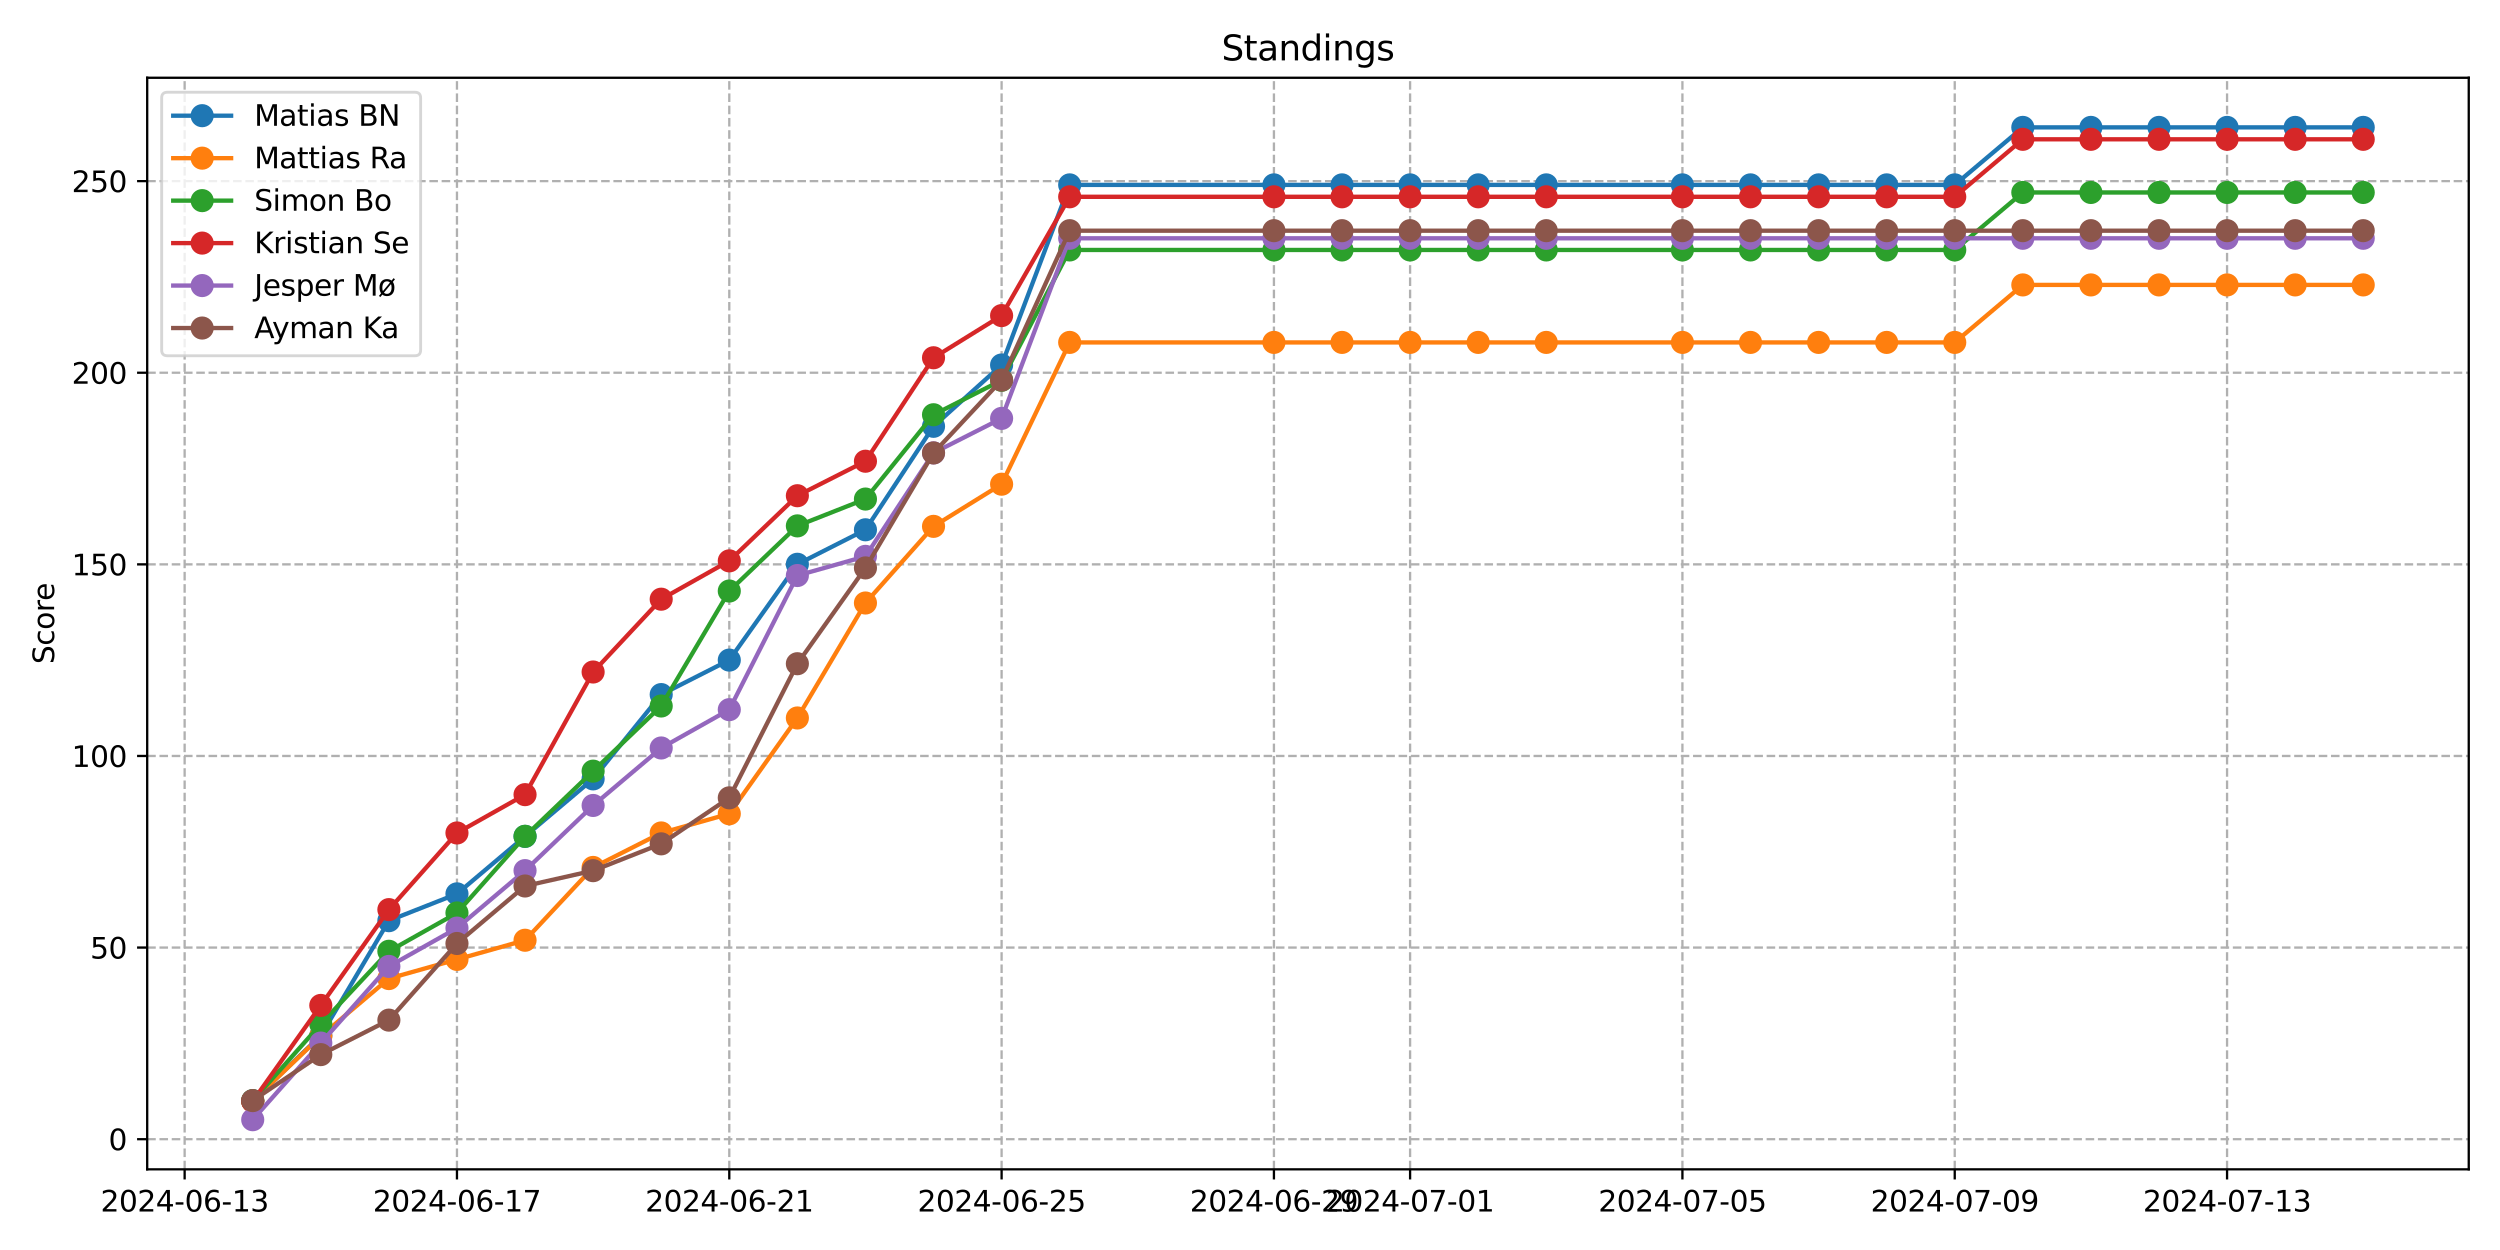 <?xml version="1.0" encoding="utf-8" standalone="no"?>
<!DOCTYPE svg PUBLIC "-//W3C//DTD SVG 1.1//EN"
  "http://www.w3.org/Graphics/SVG/1.1/DTD/svg11.dtd">
<svg xmlns:xlink="http://www.w3.org/1999/xlink" width="864pt" height="432pt" viewBox="0 0 864 432" xmlns="http://www.w3.org/2000/svg" version="1.1">
 <defs>
  <style type="text/css">*{stroke-linejoin: round; stroke-linecap: butt}</style>
 </defs>
 <g id="figure_1">
  <g id="patch_1">
   <path d="M 0 432 
L 864 432 
L 864 0 
L 0 0 
z
" style="fill: #ffffff"/>
  </g>
  <g id="axes_1">
   <g id="patch_2">
    <path d="M 50.87 404.12 
L 853.2 404.12 
L 853.2 26.88 
L 50.87 26.88 
z
" style="fill: #ffffff"/>
   </g>
   <g id="matplotlib.axis_1">
    <g id="xtick_1">
     <g id="line2d_1">
      <path d="M 63.811 404.12 
L 63.811 26.88 
" clip-path="url(#p8c4b7c9b25)" style="fill: none; stroke-dasharray: 2.96,1.28; stroke-dashoffset: 0; stroke: #b0b0b0; stroke-width: 0.8"/>
     </g>
     <g id="line2d_2">
      <defs>
       <path id="m6791bc06a7" d="M 0 0 
L 0 3.5 
" style="stroke: #000000; stroke-width: 0.8"/>
      </defs>
      <g>
       <use xlink:href="#m6791bc06a7" x="63.811" y="404.12" style="stroke: #000000; stroke-width: 0.8"/>
      </g>
     </g>
     <g id="text_1">
      <!-- 2024-06-13 -->
      <g transform="translate(34.753 418.718) scale(0.1 -0.1)">
       <defs>
        <path id="DejaVuSans-32" d="M 1228 531 
L 3431 531 
L 3431 0 
L 469 0 
L 469 531 
Q 828 903 1448 1529 
Q 2069 2156 2228 2338 
Q 2531 2678 2651 2914 
Q 2772 3150 2772 3378 
Q 2772 3750 2511 3984 
Q 2250 4219 1831 4219 
Q 1534 4219 1204 4116 
Q 875 4013 500 3803 
L 500 4441 
Q 881 4594 1212 4672 
Q 1544 4750 1819 4750 
Q 2544 4750 2975 4387 
Q 3406 4025 3406 3419 
Q 3406 3131 3298 2873 
Q 3191 2616 2906 2266 
Q 2828 2175 2409 1742 
Q 1991 1309 1228 531 
z
" transform="scale(0.016)"/>
        <path id="DejaVuSans-30" d="M 2034 4250 
Q 1547 4250 1301 3770 
Q 1056 3291 1056 2328 
Q 1056 1369 1301 889 
Q 1547 409 2034 409 
Q 2525 409 2770 889 
Q 3016 1369 3016 2328 
Q 3016 3291 2770 3770 
Q 2525 4250 2034 4250 
z
M 2034 4750 
Q 2819 4750 3233 4129 
Q 3647 3509 3647 2328 
Q 3647 1150 3233 529 
Q 2819 -91 2034 -91 
Q 1250 -91 836 529 
Q 422 1150 422 2328 
Q 422 3509 836 4129 
Q 1250 4750 2034 4750 
z
" transform="scale(0.016)"/>
        <path id="DejaVuSans-34" d="M 2419 4116 
L 825 1625 
L 2419 1625 
L 2419 4116 
z
M 2253 4666 
L 3047 4666 
L 3047 1625 
L 3713 1625 
L 3713 1100 
L 3047 1100 
L 3047 0 
L 2419 0 
L 2419 1100 
L 313 1100 
L 313 1709 
L 2253 4666 
z
" transform="scale(0.016)"/>
        <path id="DejaVuSans-2d" d="M 313 2009 
L 1997 2009 
L 1997 1497 
L 313 1497 
L 313 2009 
z
" transform="scale(0.016)"/>
        <path id="DejaVuSans-36" d="M 2113 2584 
Q 1688 2584 1439 2293 
Q 1191 2003 1191 1497 
Q 1191 994 1439 701 
Q 1688 409 2113 409 
Q 2538 409 2786 701 
Q 3034 994 3034 1497 
Q 3034 2003 2786 2293 
Q 2538 2584 2113 2584 
z
M 3366 4563 
L 3366 3988 
Q 3128 4100 2886 4159 
Q 2644 4219 2406 4219 
Q 1781 4219 1451 3797 
Q 1122 3375 1075 2522 
Q 1259 2794 1537 2939 
Q 1816 3084 2150 3084 
Q 2853 3084 3261 2657 
Q 3669 2231 3669 1497 
Q 3669 778 3244 343 
Q 2819 -91 2113 -91 
Q 1303 -91 875 529 
Q 447 1150 447 2328 
Q 447 3434 972 4092 
Q 1497 4750 2381 4750 
Q 2619 4750 2861 4703 
Q 3103 4656 3366 4563 
z
" transform="scale(0.016)"/>
        <path id="DejaVuSans-31" d="M 794 531 
L 1825 531 
L 1825 4091 
L 703 3866 
L 703 4441 
L 1819 4666 
L 2450 4666 
L 2450 531 
L 3481 531 
L 3481 0 
L 794 0 
L 794 531 
z
" transform="scale(0.016)"/>
        <path id="DejaVuSans-33" d="M 2597 2516 
Q 3050 2419 3304 2112 
Q 3559 1806 3559 1356 
Q 3559 666 3084 287 
Q 2609 -91 1734 -91 
Q 1441 -91 1130 -33 
Q 819 25 488 141 
L 488 750 
Q 750 597 1062 519 
Q 1375 441 1716 441 
Q 2309 441 2620 675 
Q 2931 909 2931 1356 
Q 2931 1769 2642 2001 
Q 2353 2234 1838 2234 
L 1294 2234 
L 1294 2753 
L 1863 2753 
Q 2328 2753 2575 2939 
Q 2822 3125 2822 3475 
Q 2822 3834 2567 4026 
Q 2313 4219 1838 4219 
Q 1578 4219 1281 4162 
Q 984 4106 628 3988 
L 628 4550 
Q 988 4650 1302 4700 
Q 1616 4750 1894 4750 
Q 2613 4750 3031 4423 
Q 3450 4097 3450 3541 
Q 3450 3153 3228 2886 
Q 3006 2619 2597 2516 
z
" transform="scale(0.016)"/>
       </defs>
       <use xlink:href="#DejaVuSans-32"/>
       <use xlink:href="#DejaVuSans-30" x="63.623"/>
       <use xlink:href="#DejaVuSans-32" x="127.246"/>
       <use xlink:href="#DejaVuSans-34" x="190.869"/>
       <use xlink:href="#DejaVuSans-2d" x="254.492"/>
       <use xlink:href="#DejaVuSans-30" x="290.576"/>
       <use xlink:href="#DejaVuSans-36" x="354.199"/>
       <use xlink:href="#DejaVuSans-2d" x="417.822"/>
       <use xlink:href="#DejaVuSans-31" x="453.906"/>
       <use xlink:href="#DejaVuSans-33" x="517.529"/>
      </g>
     </g>
    </g>
    <g id="xtick_2">
     <g id="line2d_3">
      <path d="M 157.926 404.12 
L 157.926 26.88 
" clip-path="url(#p8c4b7c9b25)" style="fill: none; stroke-dasharray: 2.96,1.28; stroke-dashoffset: 0; stroke: #b0b0b0; stroke-width: 0.8"/>
     </g>
     <g id="line2d_4">
      <g>
       <use xlink:href="#m6791bc06a7" x="157.926" y="404.12" style="stroke: #000000; stroke-width: 0.8"/>
      </g>
     </g>
     <g id="text_2">
      <!-- 2024-06-17 -->
      <g transform="translate(128.868 418.718) scale(0.1 -0.1)">
       <defs>
        <path id="DejaVuSans-37" d="M 525 4666 
L 3525 4666 
L 3525 4397 
L 1831 0 
L 1172 0 
L 2766 4134 
L 525 4134 
L 525 4666 
z
" transform="scale(0.016)"/>
       </defs>
       <use xlink:href="#DejaVuSans-32"/>
       <use xlink:href="#DejaVuSans-30" x="63.623"/>
       <use xlink:href="#DejaVuSans-32" x="127.246"/>
       <use xlink:href="#DejaVuSans-34" x="190.869"/>
       <use xlink:href="#DejaVuSans-2d" x="254.492"/>
       <use xlink:href="#DejaVuSans-30" x="290.576"/>
       <use xlink:href="#DejaVuSans-36" x="354.199"/>
       <use xlink:href="#DejaVuSans-2d" x="417.822"/>
       <use xlink:href="#DejaVuSans-31" x="453.906"/>
       <use xlink:href="#DejaVuSans-37" x="517.529"/>
      </g>
     </g>
    </g>
    <g id="xtick_3">
     <g id="line2d_5">
      <path d="M 252.041 404.12 
L 252.041 26.88 
" clip-path="url(#p8c4b7c9b25)" style="fill: none; stroke-dasharray: 2.96,1.28; stroke-dashoffset: 0; stroke: #b0b0b0; stroke-width: 0.8"/>
     </g>
     <g id="line2d_6">
      <g>
       <use xlink:href="#m6791bc06a7" x="252.041" y="404.12" style="stroke: #000000; stroke-width: 0.8"/>
      </g>
     </g>
     <g id="text_3">
      <!-- 2024-06-21 -->
      <g transform="translate(222.983 418.718) scale(0.1 -0.1)">
       <use xlink:href="#DejaVuSans-32"/>
       <use xlink:href="#DejaVuSans-30" x="63.623"/>
       <use xlink:href="#DejaVuSans-32" x="127.246"/>
       <use xlink:href="#DejaVuSans-34" x="190.869"/>
       <use xlink:href="#DejaVuSans-2d" x="254.492"/>
       <use xlink:href="#DejaVuSans-30" x="290.576"/>
       <use xlink:href="#DejaVuSans-36" x="354.199"/>
       <use xlink:href="#DejaVuSans-2d" x="417.822"/>
       <use xlink:href="#DejaVuSans-32" x="453.906"/>
       <use xlink:href="#DejaVuSans-31" x="517.529"/>
      </g>
     </g>
    </g>
    <g id="xtick_4">
     <g id="line2d_7">
      <path d="M 346.156 404.12 
L 346.156 26.88 
" clip-path="url(#p8c4b7c9b25)" style="fill: none; stroke-dasharray: 2.96,1.28; stroke-dashoffset: 0; stroke: #b0b0b0; stroke-width: 0.8"/>
     </g>
     <g id="line2d_8">
      <g>
       <use xlink:href="#m6791bc06a7" x="346.156" y="404.12" style="stroke: #000000; stroke-width: 0.8"/>
      </g>
     </g>
     <g id="text_4">
      <!-- 2024-06-25 -->
      <g transform="translate(317.098 418.718) scale(0.1 -0.1)">
       <defs>
        <path id="DejaVuSans-35" d="M 691 4666 
L 3169 4666 
L 3169 4134 
L 1269 4134 
L 1269 2991 
Q 1406 3038 1543 3061 
Q 1681 3084 1819 3084 
Q 2600 3084 3056 2656 
Q 3513 2228 3513 1497 
Q 3513 744 3044 326 
Q 2575 -91 1722 -91 
Q 1428 -91 1123 -41 
Q 819 9 494 109 
L 494 744 
Q 775 591 1075 516 
Q 1375 441 1709 441 
Q 2250 441 2565 725 
Q 2881 1009 2881 1497 
Q 2881 1984 2565 2268 
Q 2250 2553 1709 2553 
Q 1456 2553 1204 2497 
Q 953 2441 691 2322 
L 691 4666 
z
" transform="scale(0.016)"/>
       </defs>
       <use xlink:href="#DejaVuSans-32"/>
       <use xlink:href="#DejaVuSans-30" x="63.623"/>
       <use xlink:href="#DejaVuSans-32" x="127.246"/>
       <use xlink:href="#DejaVuSans-34" x="190.869"/>
       <use xlink:href="#DejaVuSans-2d" x="254.492"/>
       <use xlink:href="#DejaVuSans-30" x="290.576"/>
       <use xlink:href="#DejaVuSans-36" x="354.199"/>
       <use xlink:href="#DejaVuSans-2d" x="417.822"/>
       <use xlink:href="#DejaVuSans-32" x="453.906"/>
       <use xlink:href="#DejaVuSans-35" x="517.529"/>
      </g>
     </g>
    </g>
    <g id="xtick_5">
     <g id="line2d_9">
      <path d="M 440.271 404.12 
L 440.271 26.88 
" clip-path="url(#p8c4b7c9b25)" style="fill: none; stroke-dasharray: 2.96,1.28; stroke-dashoffset: 0; stroke: #b0b0b0; stroke-width: 0.8"/>
     </g>
     <g id="line2d_10">
      <g>
       <use xlink:href="#m6791bc06a7" x="440.271" y="404.12" style="stroke: #000000; stroke-width: 0.8"/>
      </g>
     </g>
     <g id="text_5">
      <!-- 2024-06-29 -->
      <g transform="translate(411.213 418.718) scale(0.1 -0.1)">
       <defs>
        <path id="DejaVuSans-39" d="M 703 97 
L 703 672 
Q 941 559 1184 500 
Q 1428 441 1663 441 
Q 2288 441 2617 861 
Q 2947 1281 2994 2138 
Q 2813 1869 2534 1725 
Q 2256 1581 1919 1581 
Q 1219 1581 811 2004 
Q 403 2428 403 3163 
Q 403 3881 828 4315 
Q 1253 4750 1959 4750 
Q 2769 4750 3195 4129 
Q 3622 3509 3622 2328 
Q 3622 1225 3098 567 
Q 2575 -91 1691 -91 
Q 1453 -91 1209 -44 
Q 966 3 703 97 
z
M 1959 2075 
Q 2384 2075 2632 2365 
Q 2881 2656 2881 3163 
Q 2881 3666 2632 3958 
Q 2384 4250 1959 4250 
Q 1534 4250 1286 3958 
Q 1038 3666 1038 3163 
Q 1038 2656 1286 2365 
Q 1534 2075 1959 2075 
z
" transform="scale(0.016)"/>
       </defs>
       <use xlink:href="#DejaVuSans-32"/>
       <use xlink:href="#DejaVuSans-30" x="63.623"/>
       <use xlink:href="#DejaVuSans-32" x="127.246"/>
       <use xlink:href="#DejaVuSans-34" x="190.869"/>
       <use xlink:href="#DejaVuSans-2d" x="254.492"/>
       <use xlink:href="#DejaVuSans-30" x="290.576"/>
       <use xlink:href="#DejaVuSans-36" x="354.199"/>
       <use xlink:href="#DejaVuSans-2d" x="417.822"/>
       <use xlink:href="#DejaVuSans-32" x="453.906"/>
       <use xlink:href="#DejaVuSans-39" x="517.529"/>
      </g>
     </g>
    </g>
    <g id="xtick_6">
     <g id="line2d_11">
      <path d="M 487.328 404.12 
L 487.328 26.88 
" clip-path="url(#p8c4b7c9b25)" style="fill: none; stroke-dasharray: 2.96,1.28; stroke-dashoffset: 0; stroke: #b0b0b0; stroke-width: 0.8"/>
     </g>
     <g id="line2d_12">
      <g>
       <use xlink:href="#m6791bc06a7" x="487.328" y="404.12" style="stroke: #000000; stroke-width: 0.8"/>
      </g>
     </g>
     <g id="text_6">
      <!-- 2024-07-01 -->
      <g transform="translate(458.27 418.718) scale(0.1 -0.1)">
       <use xlink:href="#DejaVuSans-32"/>
       <use xlink:href="#DejaVuSans-30" x="63.623"/>
       <use xlink:href="#DejaVuSans-32" x="127.246"/>
       <use xlink:href="#DejaVuSans-34" x="190.869"/>
       <use xlink:href="#DejaVuSans-2d" x="254.492"/>
       <use xlink:href="#DejaVuSans-30" x="290.576"/>
       <use xlink:href="#DejaVuSans-37" x="354.199"/>
       <use xlink:href="#DejaVuSans-2d" x="417.822"/>
       <use xlink:href="#DejaVuSans-30" x="453.906"/>
       <use xlink:href="#DejaVuSans-31" x="517.529"/>
      </g>
     </g>
    </g>
    <g id="xtick_7">
     <g id="line2d_13">
      <path d="M 581.443 404.12 
L 581.443 26.88 
" clip-path="url(#p8c4b7c9b25)" style="fill: none; stroke-dasharray: 2.96,1.28; stroke-dashoffset: 0; stroke: #b0b0b0; stroke-width: 0.8"/>
     </g>
     <g id="line2d_14">
      <g>
       <use xlink:href="#m6791bc06a7" x="581.443" y="404.12" style="stroke: #000000; stroke-width: 0.8"/>
      </g>
     </g>
     <g id="text_7">
      <!-- 2024-07-05 -->
      <g transform="translate(552.385 418.718) scale(0.1 -0.1)">
       <use xlink:href="#DejaVuSans-32"/>
       <use xlink:href="#DejaVuSans-30" x="63.623"/>
       <use xlink:href="#DejaVuSans-32" x="127.246"/>
       <use xlink:href="#DejaVuSans-34" x="190.869"/>
       <use xlink:href="#DejaVuSans-2d" x="254.492"/>
       <use xlink:href="#DejaVuSans-30" x="290.576"/>
       <use xlink:href="#DejaVuSans-37" x="354.199"/>
       <use xlink:href="#DejaVuSans-2d" x="417.822"/>
       <use xlink:href="#DejaVuSans-30" x="453.906"/>
       <use xlink:href="#DejaVuSans-35" x="517.529"/>
      </g>
     </g>
    </g>
    <g id="xtick_8">
     <g id="line2d_15">
      <path d="M 675.558 404.12 
L 675.558 26.88 
" clip-path="url(#p8c4b7c9b25)" style="fill: none; stroke-dasharray: 2.96,1.28; stroke-dashoffset: 0; stroke: #b0b0b0; stroke-width: 0.8"/>
     </g>
     <g id="line2d_16">
      <g>
       <use xlink:href="#m6791bc06a7" x="675.558" y="404.12" style="stroke: #000000; stroke-width: 0.8"/>
      </g>
     </g>
     <g id="text_8">
      <!-- 2024-07-09 -->
      <g transform="translate(646.5 418.718) scale(0.1 -0.1)">
       <use xlink:href="#DejaVuSans-32"/>
       <use xlink:href="#DejaVuSans-30" x="63.623"/>
       <use xlink:href="#DejaVuSans-32" x="127.246"/>
       <use xlink:href="#DejaVuSans-34" x="190.869"/>
       <use xlink:href="#DejaVuSans-2d" x="254.492"/>
       <use xlink:href="#DejaVuSans-30" x="290.576"/>
       <use xlink:href="#DejaVuSans-37" x="354.199"/>
       <use xlink:href="#DejaVuSans-2d" x="417.822"/>
       <use xlink:href="#DejaVuSans-30" x="453.906"/>
       <use xlink:href="#DejaVuSans-39" x="517.529"/>
      </g>
     </g>
    </g>
    <g id="xtick_9">
     <g id="line2d_17">
      <path d="M 769.673 404.12 
L 769.673 26.88 
" clip-path="url(#p8c4b7c9b25)" style="fill: none; stroke-dasharray: 2.96,1.28; stroke-dashoffset: 0; stroke: #b0b0b0; stroke-width: 0.8"/>
     </g>
     <g id="line2d_18">
      <g>
       <use xlink:href="#m6791bc06a7" x="769.673" y="404.12" style="stroke: #000000; stroke-width: 0.8"/>
      </g>
     </g>
     <g id="text_9">
      <!-- 2024-07-13 -->
      <g transform="translate(740.615 418.718) scale(0.1 -0.1)">
       <use xlink:href="#DejaVuSans-32"/>
       <use xlink:href="#DejaVuSans-30" x="63.623"/>
       <use xlink:href="#DejaVuSans-32" x="127.246"/>
       <use xlink:href="#DejaVuSans-34" x="190.869"/>
       <use xlink:href="#DejaVuSans-2d" x="254.492"/>
       <use xlink:href="#DejaVuSans-30" x="290.576"/>
       <use xlink:href="#DejaVuSans-37" x="354.199"/>
       <use xlink:href="#DejaVuSans-2d" x="417.822"/>
       <use xlink:href="#DejaVuSans-31" x="453.906"/>
       <use xlink:href="#DejaVuSans-33" x="517.529"/>
      </g>
     </g>
    </g>
   </g>
   <g id="matplotlib.axis_2">
    <g id="ytick_1">
     <g id="line2d_19">
      <path d="M 50.87 393.709 
L 853.2 393.709 
" clip-path="url(#p8c4b7c9b25)" style="fill: none; stroke-dasharray: 2.96,1.28; stroke-dashoffset: 0; stroke: #b0b0b0; stroke-width: 0.8"/>
     </g>
     <g id="line2d_20">
      <defs>
       <path id="m71788ac87f" d="M 0 0 
L -3.5 0 
" style="stroke: #000000; stroke-width: 0.8"/>
      </defs>
      <g>
       <use xlink:href="#m71788ac87f" x="50.87" y="393.709" style="stroke: #000000; stroke-width: 0.8"/>
      </g>
     </g>
     <g id="text_10">
      <!-- 0 -->
      <g transform="translate(37.508 397.508) scale(0.1 -0.1)">
       <use xlink:href="#DejaVuSans-30"/>
      </g>
     </g>
    </g>
    <g id="ytick_2">
     <g id="line2d_21">
      <path d="M 50.87 327.486 
L 853.2 327.486 
" clip-path="url(#p8c4b7c9b25)" style="fill: none; stroke-dasharray: 2.96,1.28; stroke-dashoffset: 0; stroke: #b0b0b0; stroke-width: 0.8"/>
     </g>
     <g id="line2d_22">
      <g>
       <use xlink:href="#m71788ac87f" x="50.87" y="327.486" style="stroke: #000000; stroke-width: 0.8"/>
      </g>
     </g>
     <g id="text_11">
      <!-- 50 -->
      <g transform="translate(31.145 331.285) scale(0.1 -0.1)">
       <use xlink:href="#DejaVuSans-35"/>
       <use xlink:href="#DejaVuSans-30" x="63.623"/>
      </g>
     </g>
    </g>
    <g id="ytick_3">
     <g id="line2d_23">
      <path d="M 50.87 261.264 
L 853.2 261.264 
" clip-path="url(#p8c4b7c9b25)" style="fill: none; stroke-dasharray: 2.96,1.28; stroke-dashoffset: 0; stroke: #b0b0b0; stroke-width: 0.8"/>
     </g>
     <g id="line2d_24">
      <g>
       <use xlink:href="#m71788ac87f" x="50.87" y="261.264" style="stroke: #000000; stroke-width: 0.8"/>
      </g>
     </g>
     <g id="text_12">
      <!-- 100 -->
      <g transform="translate(24.782 265.063) scale(0.1 -0.1)">
       <use xlink:href="#DejaVuSans-31"/>
       <use xlink:href="#DejaVuSans-30" x="63.623"/>
       <use xlink:href="#DejaVuSans-30" x="127.246"/>
      </g>
     </g>
    </g>
    <g id="ytick_4">
     <g id="line2d_25">
      <path d="M 50.87 195.041 
L 853.2 195.041 
" clip-path="url(#p8c4b7c9b25)" style="fill: none; stroke-dasharray: 2.96,1.28; stroke-dashoffset: 0; stroke: #b0b0b0; stroke-width: 0.8"/>
     </g>
     <g id="line2d_26">
      <g>
       <use xlink:href="#m71788ac87f" x="50.87" y="195.041" style="stroke: #000000; stroke-width: 0.8"/>
      </g>
     </g>
     <g id="text_13">
      <!-- 150 -->
      <g transform="translate(24.782 198.841) scale(0.1 -0.1)">
       <use xlink:href="#DejaVuSans-31"/>
       <use xlink:href="#DejaVuSans-35" x="63.623"/>
       <use xlink:href="#DejaVuSans-30" x="127.246"/>
      </g>
     </g>
    </g>
    <g id="ytick_5">
     <g id="line2d_27">
      <path d="M 50.87 128.819 
L 853.2 128.819 
" clip-path="url(#p8c4b7c9b25)" style="fill: none; stroke-dasharray: 2.96,1.28; stroke-dashoffset: 0; stroke: #b0b0b0; stroke-width: 0.8"/>
     </g>
     <g id="line2d_28">
      <g>
       <use xlink:href="#m71788ac87f" x="50.87" y="128.819" style="stroke: #000000; stroke-width: 0.8"/>
      </g>
     </g>
     <g id="text_14">
      <!-- 200 -->
      <g transform="translate(24.782 132.618) scale(0.1 -0.1)">
       <use xlink:href="#DejaVuSans-32"/>
       <use xlink:href="#DejaVuSans-30" x="63.623"/>
       <use xlink:href="#DejaVuSans-30" x="127.246"/>
      </g>
     </g>
    </g>
    <g id="ytick_6">
     <g id="line2d_29">
      <path d="M 50.87 62.597 
L 853.2 62.597 
" clip-path="url(#p8c4b7c9b25)" style="fill: none; stroke-dasharray: 2.96,1.28; stroke-dashoffset: 0; stroke: #b0b0b0; stroke-width: 0.8"/>
     </g>
     <g id="line2d_30">
      <g>
       <use xlink:href="#m71788ac87f" x="50.87" y="62.597" style="stroke: #000000; stroke-width: 0.8"/>
      </g>
     </g>
     <g id="text_15">
      <!-- 250 -->
      <g transform="translate(24.782 66.396) scale(0.1 -0.1)">
       <use xlink:href="#DejaVuSans-32"/>
       <use xlink:href="#DejaVuSans-35" x="63.623"/>
       <use xlink:href="#DejaVuSans-30" x="127.246"/>
      </g>
     </g>
    </g>
    <g id="text_16">
     <!-- Score -->
     <g transform="translate(18.703 229.502) rotate(-90) scale(0.1 -0.1)">
      <defs>
       <path id="DejaVuSans-53" d="M 3425 4513 
L 3425 3897 
Q 3066 4069 2747 4153 
Q 2428 4238 2131 4238 
Q 1616 4238 1336 4038 
Q 1056 3838 1056 3469 
Q 1056 3159 1242 3001 
Q 1428 2844 1947 2747 
L 2328 2669 
Q 3034 2534 3370 2195 
Q 3706 1856 3706 1288 
Q 3706 609 3251 259 
Q 2797 -91 1919 -91 
Q 1588 -91 1214 -16 
Q 841 59 441 206 
L 441 856 
Q 825 641 1194 531 
Q 1563 422 1919 422 
Q 2459 422 2753 634 
Q 3047 847 3047 1241 
Q 3047 1584 2836 1778 
Q 2625 1972 2144 2069 
L 1759 2144 
Q 1053 2284 737 2584 
Q 422 2884 422 3419 
Q 422 4038 858 4394 
Q 1294 4750 2059 4750 
Q 2388 4750 2728 4690 
Q 3069 4631 3425 4513 
z
" transform="scale(0.016)"/>
       <path id="DejaVuSans-63" d="M 3122 3366 
L 3122 2828 
Q 2878 2963 2633 3030 
Q 2388 3097 2138 3097 
Q 1578 3097 1268 2742 
Q 959 2388 959 1747 
Q 959 1106 1268 751 
Q 1578 397 2138 397 
Q 2388 397 2633 464 
Q 2878 531 3122 666 
L 3122 134 
Q 2881 22 2623 -34 
Q 2366 -91 2075 -91 
Q 1284 -91 818 406 
Q 353 903 353 1747 
Q 353 2603 823 3093 
Q 1294 3584 2113 3584 
Q 2378 3584 2631 3529 
Q 2884 3475 3122 3366 
z
" transform="scale(0.016)"/>
       <path id="DejaVuSans-6f" d="M 1959 3097 
Q 1497 3097 1228 2736 
Q 959 2375 959 1747 
Q 959 1119 1226 758 
Q 1494 397 1959 397 
Q 2419 397 2687 759 
Q 2956 1122 2956 1747 
Q 2956 2369 2687 2733 
Q 2419 3097 1959 3097 
z
M 1959 3584 
Q 2709 3584 3137 3096 
Q 3566 2609 3566 1747 
Q 3566 888 3137 398 
Q 2709 -91 1959 -91 
Q 1206 -91 779 398 
Q 353 888 353 1747 
Q 353 2609 779 3096 
Q 1206 3584 1959 3584 
z
" transform="scale(0.016)"/>
       <path id="DejaVuSans-72" d="M 2631 2963 
Q 2534 3019 2420 3045 
Q 2306 3072 2169 3072 
Q 1681 3072 1420 2755 
Q 1159 2438 1159 1844 
L 1159 0 
L 581 0 
L 581 3500 
L 1159 3500 
L 1159 2956 
Q 1341 3275 1631 3429 
Q 1922 3584 2338 3584 
Q 2397 3584 2469 3576 
Q 2541 3569 2628 3553 
L 2631 2963 
z
" transform="scale(0.016)"/>
       <path id="DejaVuSans-65" d="M 3597 1894 
L 3597 1613 
L 953 1613 
Q 991 1019 1311 708 
Q 1631 397 2203 397 
Q 2534 397 2845 478 
Q 3156 559 3463 722 
L 3463 178 
Q 3153 47 2828 -22 
Q 2503 -91 2169 -91 
Q 1331 -91 842 396 
Q 353 884 353 1716 
Q 353 2575 817 3079 
Q 1281 3584 2069 3584 
Q 2775 3584 3186 3129 
Q 3597 2675 3597 1894 
z
M 3022 2063 
Q 3016 2534 2758 2815 
Q 2500 3097 2075 3097 
Q 1594 3097 1305 2825 
Q 1016 2553 972 2059 
L 3022 2063 
z
" transform="scale(0.016)"/>
      </defs>
      <use xlink:href="#DejaVuSans-53"/>
      <use xlink:href="#DejaVuSans-63" x="63.477"/>
      <use xlink:href="#DejaVuSans-6f" x="118.457"/>
      <use xlink:href="#DejaVuSans-72" x="179.639"/>
      <use xlink:href="#DejaVuSans-65" x="218.502"/>
     </g>
    </g>
   </g>
   <g id="line2d_31">
    <path d="M 87.34 380.437 
L 110.868 357.921 
L 134.397 318.188 
L 157.926 308.917 
L 181.455 289.05 
L 204.983 269.183 
L 228.512 240.046 
L 252.041 228.126 
L 275.569 195.014 
L 299.098 183.094 
L 322.627 147.334 
L 346.156 126.143 
L 369.684 63.894 
L 440.271 63.894 
L 463.799 63.894 
L 487.328 63.894 
L 510.857 63.894 
L 534.386 63.894 
L 581.443 63.894 
L 604.972 63.894 
L 628.501 63.894 
L 652.029 63.894 
L 675.558 63.894 
L 699.087 44.027 
L 722.615 44.027 
L 746.144 44.027 
L 769.673 44.027 
L 793.202 44.027 
L 816.73 44.027 
" clip-path="url(#p8c4b7c9b25)" style="fill: none; stroke: #1f77b4; stroke-width: 1.5; stroke-linecap: square"/>
    <defs>
     <path id="m7f4b66715f" d="M 0 3.5 
C 0.928 3.5 1.819 3.131 2.475 2.475 
C 3.131 1.819 3.5 0.928 3.5 0 
C 3.5 -0.928 3.131 -1.819 2.475 -2.475 
C 1.819 -3.131 0.928 -3.5 0 -3.5 
C -0.928 -3.5 -1.819 -3.131 -2.475 -2.475 
C -3.131 -1.819 -3.5 -0.928 -3.5 0 
C -3.5 0.928 -3.131 1.819 -2.475 2.475 
C -1.819 3.131 -0.928 3.5 0 3.5 
z
" style="stroke: #1f77b4"/>
    </defs>
    <g clip-path="url(#p8c4b7c9b25)">
     <use xlink:href="#m7f4b66715f" x="87.34" y="380.437" style="fill: #1f77b4; stroke: #1f77b4"/>
     <use xlink:href="#m7f4b66715f" x="110.868" y="357.921" style="fill: #1f77b4; stroke: #1f77b4"/>
     <use xlink:href="#m7f4b66715f" x="134.397" y="318.188" style="fill: #1f77b4; stroke: #1f77b4"/>
     <use xlink:href="#m7f4b66715f" x="157.926" y="308.917" style="fill: #1f77b4; stroke: #1f77b4"/>
     <use xlink:href="#m7f4b66715f" x="181.455" y="289.05" style="fill: #1f77b4; stroke: #1f77b4"/>
     <use xlink:href="#m7f4b66715f" x="204.983" y="269.183" style="fill: #1f77b4; stroke: #1f77b4"/>
     <use xlink:href="#m7f4b66715f" x="228.512" y="240.046" style="fill: #1f77b4; stroke: #1f77b4"/>
     <use xlink:href="#m7f4b66715f" x="252.041" y="228.126" style="fill: #1f77b4; stroke: #1f77b4"/>
     <use xlink:href="#m7f4b66715f" x="275.569" y="195.014" style="fill: #1f77b4; stroke: #1f77b4"/>
     <use xlink:href="#m7f4b66715f" x="299.098" y="183.094" style="fill: #1f77b4; stroke: #1f77b4"/>
     <use xlink:href="#m7f4b66715f" x="322.627" y="147.334" style="fill: #1f77b4; stroke: #1f77b4"/>
     <use xlink:href="#m7f4b66715f" x="346.156" y="126.143" style="fill: #1f77b4; stroke: #1f77b4"/>
     <use xlink:href="#m7f4b66715f" x="369.684" y="63.894" style="fill: #1f77b4; stroke: #1f77b4"/>
     <use xlink:href="#m7f4b66715f" x="440.271" y="63.894" style="fill: #1f77b4; stroke: #1f77b4"/>
     <use xlink:href="#m7f4b66715f" x="463.799" y="63.894" style="fill: #1f77b4; stroke: #1f77b4"/>
     <use xlink:href="#m7f4b66715f" x="487.328" y="63.894" style="fill: #1f77b4; stroke: #1f77b4"/>
     <use xlink:href="#m7f4b66715f" x="510.857" y="63.894" style="fill: #1f77b4; stroke: #1f77b4"/>
     <use xlink:href="#m7f4b66715f" x="534.386" y="63.894" style="fill: #1f77b4; stroke: #1f77b4"/>
     <use xlink:href="#m7f4b66715f" x="581.443" y="63.894" style="fill: #1f77b4; stroke: #1f77b4"/>
     <use xlink:href="#m7f4b66715f" x="604.972" y="63.894" style="fill: #1f77b4; stroke: #1f77b4"/>
     <use xlink:href="#m7f4b66715f" x="628.501" y="63.894" style="fill: #1f77b4; stroke: #1f77b4"/>
     <use xlink:href="#m7f4b66715f" x="652.029" y="63.894" style="fill: #1f77b4; stroke: #1f77b4"/>
     <use xlink:href="#m7f4b66715f" x="675.558" y="63.894" style="fill: #1f77b4; stroke: #1f77b4"/>
     <use xlink:href="#m7f4b66715f" x="699.087" y="44.027" style="fill: #1f77b4; stroke: #1f77b4"/>
     <use xlink:href="#m7f4b66715f" x="722.615" y="44.027" style="fill: #1f77b4; stroke: #1f77b4"/>
     <use xlink:href="#m7f4b66715f" x="746.144" y="44.027" style="fill: #1f77b4; stroke: #1f77b4"/>
     <use xlink:href="#m7f4b66715f" x="769.673" y="44.027" style="fill: #1f77b4; stroke: #1f77b4"/>
     <use xlink:href="#m7f4b66715f" x="793.202" y="44.027" style="fill: #1f77b4; stroke: #1f77b4"/>
     <use xlink:href="#m7f4b66715f" x="816.73" y="44.027" style="fill: #1f77b4; stroke: #1f77b4"/>
    </g>
   </g>
   <g id="line2d_32">
    <path d="M 87.34 380.577 
L 110.868 358.061 
L 134.397 338.194 
L 157.926 331.572 
L 181.455 324.95 
L 204.983 299.785 
L 228.512 287.865 
L 252.041 281.243 
L 275.569 248.132 
L 299.098 208.398 
L 322.627 181.91 
L 346.156 167.341 
L 369.684 118.336 
L 440.271 118.336 
L 463.799 118.336 
L 487.328 118.336 
L 510.857 118.336 
L 534.386 118.336 
L 581.443 118.336 
L 604.972 118.336 
L 628.501 118.336 
L 652.029 118.336 
L 675.558 118.336 
L 699.087 98.469 
L 722.615 98.469 
L 746.144 98.469 
L 769.673 98.469 
L 793.202 98.469 
L 816.73 98.469 
" clip-path="url(#p8c4b7c9b25)" style="fill: none; stroke: #ff7f0e; stroke-width: 1.5; stroke-linecap: square"/>
    <defs>
     <path id="m52d46b3220" d="M 0 3.5 
C 0.928 3.5 1.819 3.131 2.475 2.475 
C 3.131 1.819 3.5 0.928 3.5 0 
C 3.5 -0.928 3.131 -1.819 2.475 -2.475 
C 1.819 -3.131 0.928 -3.5 0 -3.5 
C -0.928 -3.5 -1.819 -3.131 -2.475 -2.475 
C -3.131 -1.819 -3.5 -0.928 -3.5 0 
C -3.5 0.928 -3.131 1.819 -2.475 2.475 
C -1.819 3.131 -0.928 3.5 0 3.5 
z
" style="stroke: #ff7f0e"/>
    </defs>
    <g clip-path="url(#p8c4b7c9b25)">
     <use xlink:href="#m52d46b3220" x="87.34" y="380.577" style="fill: #ff7f0e; stroke: #ff7f0e"/>
     <use xlink:href="#m52d46b3220" x="110.868" y="358.061" style="fill: #ff7f0e; stroke: #ff7f0e"/>
     <use xlink:href="#m52d46b3220" x="134.397" y="338.194" style="fill: #ff7f0e; stroke: #ff7f0e"/>
     <use xlink:href="#m52d46b3220" x="157.926" y="331.572" style="fill: #ff7f0e; stroke: #ff7f0e"/>
     <use xlink:href="#m52d46b3220" x="181.455" y="324.95" style="fill: #ff7f0e; stroke: #ff7f0e"/>
     <use xlink:href="#m52d46b3220" x="204.983" y="299.785" style="fill: #ff7f0e; stroke: #ff7f0e"/>
     <use xlink:href="#m52d46b3220" x="228.512" y="287.865" style="fill: #ff7f0e; stroke: #ff7f0e"/>
     <use xlink:href="#m52d46b3220" x="252.041" y="281.243" style="fill: #ff7f0e; stroke: #ff7f0e"/>
     <use xlink:href="#m52d46b3220" x="275.569" y="248.132" style="fill: #ff7f0e; stroke: #ff7f0e"/>
     <use xlink:href="#m52d46b3220" x="299.098" y="208.398" style="fill: #ff7f0e; stroke: #ff7f0e"/>
     <use xlink:href="#m52d46b3220" x="322.627" y="181.91" style="fill: #ff7f0e; stroke: #ff7f0e"/>
     <use xlink:href="#m52d46b3220" x="346.156" y="167.341" style="fill: #ff7f0e; stroke: #ff7f0e"/>
     <use xlink:href="#m52d46b3220" x="369.684" y="118.336" style="fill: #ff7f0e; stroke: #ff7f0e"/>
     <use xlink:href="#m52d46b3220" x="440.271" y="118.336" style="fill: #ff7f0e; stroke: #ff7f0e"/>
     <use xlink:href="#m52d46b3220" x="463.799" y="118.336" style="fill: #ff7f0e; stroke: #ff7f0e"/>
     <use xlink:href="#m52d46b3220" x="487.328" y="118.336" style="fill: #ff7f0e; stroke: #ff7f0e"/>
     <use xlink:href="#m52d46b3220" x="510.857" y="118.336" style="fill: #ff7f0e; stroke: #ff7f0e"/>
     <use xlink:href="#m52d46b3220" x="534.386" y="118.336" style="fill: #ff7f0e; stroke: #ff7f0e"/>
     <use xlink:href="#m52d46b3220" x="581.443" y="118.336" style="fill: #ff7f0e; stroke: #ff7f0e"/>
     <use xlink:href="#m52d46b3220" x="604.972" y="118.336" style="fill: #ff7f0e; stroke: #ff7f0e"/>
     <use xlink:href="#m52d46b3220" x="628.501" y="118.336" style="fill: #ff7f0e; stroke: #ff7f0e"/>
     <use xlink:href="#m52d46b3220" x="652.029" y="118.336" style="fill: #ff7f0e; stroke: #ff7f0e"/>
     <use xlink:href="#m52d46b3220" x="675.558" y="118.336" style="fill: #ff7f0e; stroke: #ff7f0e"/>
     <use xlink:href="#m52d46b3220" x="699.087" y="98.469" style="fill: #ff7f0e; stroke: #ff7f0e"/>
     <use xlink:href="#m52d46b3220" x="722.615" y="98.469" style="fill: #ff7f0e; stroke: #ff7f0e"/>
     <use xlink:href="#m52d46b3220" x="746.144" y="98.469" style="fill: #ff7f0e; stroke: #ff7f0e"/>
     <use xlink:href="#m52d46b3220" x="769.673" y="98.469" style="fill: #ff7f0e; stroke: #ff7f0e"/>
     <use xlink:href="#m52d46b3220" x="793.202" y="98.469" style="fill: #ff7f0e; stroke: #ff7f0e"/>
     <use xlink:href="#m52d46b3220" x="816.73" y="98.469" style="fill: #ff7f0e; stroke: #ff7f0e"/>
    </g>
   </g>
   <g id="line2d_33">
    <path d="M 87.34 380.412 
L 110.868 353.923 
L 134.397 328.758 
L 157.926 315.514 
L 181.455 289.025 
L 204.983 266.509 
L 228.512 243.993 
L 252.041 204.26 
L 275.569 181.744 
L 299.098 172.473 
L 322.627 143.335 
L 346.156 131.415 
L 369.684 86.384 
L 440.271 86.384 
L 463.799 86.384 
L 487.328 86.384 
L 510.857 86.384 
L 534.386 86.384 
L 581.443 86.384 
L 604.972 86.384 
L 628.501 86.384 
L 652.029 86.384 
L 675.558 86.384 
L 699.087 66.517 
L 722.615 66.517 
L 746.144 66.517 
L 769.673 66.517 
L 793.202 66.517 
L 816.73 66.517 
" clip-path="url(#p8c4b7c9b25)" style="fill: none; stroke: #2ca02c; stroke-width: 1.5; stroke-linecap: square"/>
    <defs>
     <path id="m32b5fe05db" d="M 0 3.5 
C 0.928 3.5 1.819 3.131 2.475 2.475 
C 3.131 1.819 3.5 0.928 3.5 0 
C 3.5 -0.928 3.131 -1.819 2.475 -2.475 
C 1.819 -3.131 0.928 -3.5 0 -3.5 
C -0.928 -3.5 -1.819 -3.131 -2.475 -2.475 
C -3.131 -1.819 -3.5 -0.928 -3.5 0 
C -3.5 0.928 -3.131 1.819 -2.475 2.475 
C -1.819 3.131 -0.928 3.5 0 3.5 
z
" style="stroke: #2ca02c"/>
    </defs>
    <g clip-path="url(#p8c4b7c9b25)">
     <use xlink:href="#m32b5fe05db" x="87.34" y="380.412" style="fill: #2ca02c; stroke: #2ca02c"/>
     <use xlink:href="#m32b5fe05db" x="110.868" y="353.923" style="fill: #2ca02c; stroke: #2ca02c"/>
     <use xlink:href="#m32b5fe05db" x="134.397" y="328.758" style="fill: #2ca02c; stroke: #2ca02c"/>
     <use xlink:href="#m32b5fe05db" x="157.926" y="315.514" style="fill: #2ca02c; stroke: #2ca02c"/>
     <use xlink:href="#m32b5fe05db" x="181.455" y="289.025" style="fill: #2ca02c; stroke: #2ca02c"/>
     <use xlink:href="#m32b5fe05db" x="204.983" y="266.509" style="fill: #2ca02c; stroke: #2ca02c"/>
     <use xlink:href="#m32b5fe05db" x="228.512" y="243.993" style="fill: #2ca02c; stroke: #2ca02c"/>
     <use xlink:href="#m32b5fe05db" x="252.041" y="204.26" style="fill: #2ca02c; stroke: #2ca02c"/>
     <use xlink:href="#m32b5fe05db" x="275.569" y="181.744" style="fill: #2ca02c; stroke: #2ca02c"/>
     <use xlink:href="#m32b5fe05db" x="299.098" y="172.473" style="fill: #2ca02c; stroke: #2ca02c"/>
     <use xlink:href="#m32b5fe05db" x="322.627" y="143.335" style="fill: #2ca02c; stroke: #2ca02c"/>
     <use xlink:href="#m32b5fe05db" x="346.156" y="131.415" style="fill: #2ca02c; stroke: #2ca02c"/>
     <use xlink:href="#m32b5fe05db" x="369.684" y="86.384" style="fill: #2ca02c; stroke: #2ca02c"/>
     <use xlink:href="#m32b5fe05db" x="440.271" y="86.384" style="fill: #2ca02c; stroke: #2ca02c"/>
     <use xlink:href="#m32b5fe05db" x="463.799" y="86.384" style="fill: #2ca02c; stroke: #2ca02c"/>
     <use xlink:href="#m32b5fe05db" x="487.328" y="86.384" style="fill: #2ca02c; stroke: #2ca02c"/>
     <use xlink:href="#m32b5fe05db" x="510.857" y="86.384" style="fill: #2ca02c; stroke: #2ca02c"/>
     <use xlink:href="#m32b5fe05db" x="534.386" y="86.384" style="fill: #2ca02c; stroke: #2ca02c"/>
     <use xlink:href="#m32b5fe05db" x="581.443" y="86.384" style="fill: #2ca02c; stroke: #2ca02c"/>
     <use xlink:href="#m32b5fe05db" x="604.972" y="86.384" style="fill: #2ca02c; stroke: #2ca02c"/>
     <use xlink:href="#m32b5fe05db" x="628.501" y="86.384" style="fill: #2ca02c; stroke: #2ca02c"/>
     <use xlink:href="#m32b5fe05db" x="652.029" y="86.384" style="fill: #2ca02c; stroke: #2ca02c"/>
     <use xlink:href="#m32b5fe05db" x="675.558" y="86.384" style="fill: #2ca02c; stroke: #2ca02c"/>
     <use xlink:href="#m32b5fe05db" x="699.087" y="66.517" style="fill: #2ca02c; stroke: #2ca02c"/>
     <use xlink:href="#m32b5fe05db" x="722.615" y="66.517" style="fill: #2ca02c; stroke: #2ca02c"/>
     <use xlink:href="#m32b5fe05db" x="746.144" y="66.517" style="fill: #2ca02c; stroke: #2ca02c"/>
     <use xlink:href="#m32b5fe05db" x="769.673" y="66.517" style="fill: #2ca02c; stroke: #2ca02c"/>
     <use xlink:href="#m32b5fe05db" x="793.202" y="66.517" style="fill: #2ca02c; stroke: #2ca02c"/>
     <use xlink:href="#m32b5fe05db" x="816.73" y="66.517" style="fill: #2ca02c; stroke: #2ca02c"/>
    </g>
   </g>
   <g id="line2d_34">
    <path d="M 87.34 380.584 
L 110.868 347.472 
L 134.397 314.361 
L 157.926 287.872 
L 181.455 274.628 
L 204.983 232.245 
L 228.512 207.081 
L 252.041 193.836 
L 275.569 171.321 
L 299.098 159.401 
L 322.627 123.641 
L 346.156 109.072 
L 369.684 68.014 
L 440.271 68.014 
L 463.799 68.014 
L 487.328 68.014 
L 510.857 68.014 
L 534.386 68.014 
L 581.443 68.014 
L 604.972 68.014 
L 628.501 68.014 
L 652.029 68.014 
L 675.558 68.014 
L 699.087 48.147 
L 722.615 48.147 
L 746.144 48.147 
L 769.673 48.147 
L 793.202 48.147 
L 816.73 48.147 
" clip-path="url(#p8c4b7c9b25)" style="fill: none; stroke: #d62728; stroke-width: 1.5; stroke-linecap: square"/>
    <defs>
     <path id="m4cd3150a18" d="M 0 3.5 
C 0.928 3.5 1.819 3.131 2.475 2.475 
C 3.131 1.819 3.5 0.928 3.5 0 
C 3.5 -0.928 3.131 -1.819 2.475 -2.475 
C 1.819 -3.131 0.928 -3.5 0 -3.5 
C -0.928 -3.5 -1.819 -3.131 -2.475 -2.475 
C -3.131 -1.819 -3.5 -0.928 -3.5 0 
C -3.5 0.928 -3.131 1.819 -2.475 2.475 
C -1.819 3.131 -0.928 3.5 0 3.5 
z
" style="stroke: #d62728"/>
    </defs>
    <g clip-path="url(#p8c4b7c9b25)">
     <use xlink:href="#m4cd3150a18" x="87.34" y="380.584" style="fill: #d62728; stroke: #d62728"/>
     <use xlink:href="#m4cd3150a18" x="110.868" y="347.472" style="fill: #d62728; stroke: #d62728"/>
     <use xlink:href="#m4cd3150a18" x="134.397" y="314.361" style="fill: #d62728; stroke: #d62728"/>
     <use xlink:href="#m4cd3150a18" x="157.926" y="287.872" style="fill: #d62728; stroke: #d62728"/>
     <use xlink:href="#m4cd3150a18" x="181.455" y="274.628" style="fill: #d62728; stroke: #d62728"/>
     <use xlink:href="#m4cd3150a18" x="204.983" y="232.245" style="fill: #d62728; stroke: #d62728"/>
     <use xlink:href="#m4cd3150a18" x="228.512" y="207.081" style="fill: #d62728; stroke: #d62728"/>
     <use xlink:href="#m4cd3150a18" x="252.041" y="193.836" style="fill: #d62728; stroke: #d62728"/>
     <use xlink:href="#m4cd3150a18" x="275.569" y="171.321" style="fill: #d62728; stroke: #d62728"/>
     <use xlink:href="#m4cd3150a18" x="299.098" y="159.401" style="fill: #d62728; stroke: #d62728"/>
     <use xlink:href="#m4cd3150a18" x="322.627" y="123.641" style="fill: #d62728; stroke: #d62728"/>
     <use xlink:href="#m4cd3150a18" x="346.156" y="109.072" style="fill: #d62728; stroke: #d62728"/>
     <use xlink:href="#m4cd3150a18" x="369.684" y="68.014" style="fill: #d62728; stroke: #d62728"/>
     <use xlink:href="#m4cd3150a18" x="440.271" y="68.014" style="fill: #d62728; stroke: #d62728"/>
     <use xlink:href="#m4cd3150a18" x="463.799" y="68.014" style="fill: #d62728; stroke: #d62728"/>
     <use xlink:href="#m4cd3150a18" x="487.328" y="68.014" style="fill: #d62728; stroke: #d62728"/>
     <use xlink:href="#m4cd3150a18" x="510.857" y="68.014" style="fill: #d62728; stroke: #d62728"/>
     <use xlink:href="#m4cd3150a18" x="534.386" y="68.014" style="fill: #d62728; stroke: #d62728"/>
     <use xlink:href="#m4cd3150a18" x="581.443" y="68.014" style="fill: #d62728; stroke: #d62728"/>
     <use xlink:href="#m4cd3150a18" x="604.972" y="68.014" style="fill: #d62728; stroke: #d62728"/>
     <use xlink:href="#m4cd3150a18" x="628.501" y="68.014" style="fill: #d62728; stroke: #d62728"/>
     <use xlink:href="#m4cd3150a18" x="652.029" y="68.014" style="fill: #d62728; stroke: #d62728"/>
     <use xlink:href="#m4cd3150a18" x="675.558" y="68.014" style="fill: #d62728; stroke: #d62728"/>
     <use xlink:href="#m4cd3150a18" x="699.087" y="48.147" style="fill: #d62728; stroke: #d62728"/>
     <use xlink:href="#m4cd3150a18" x="722.615" y="48.147" style="fill: #d62728; stroke: #d62728"/>
     <use xlink:href="#m4cd3150a18" x="746.144" y="48.147" style="fill: #d62728; stroke: #d62728"/>
     <use xlink:href="#m4cd3150a18" x="769.673" y="48.147" style="fill: #d62728; stroke: #d62728"/>
     <use xlink:href="#m4cd3150a18" x="793.202" y="48.147" style="fill: #d62728; stroke: #d62728"/>
     <use xlink:href="#m4cd3150a18" x="816.73" y="48.147" style="fill: #d62728; stroke: #d62728"/>
    </g>
   </g>
   <g id="line2d_35">
    <path d="M 87.34 386.973 
L 110.868 360.484 
L 134.397 333.995 
L 157.926 320.75 
L 181.455 300.884 
L 204.983 278.368 
L 228.512 258.501 
L 252.041 245.257 
L 275.569 198.901 
L 299.098 192.279 
L 322.627 156.519 
L 346.156 144.599 
L 369.684 82.35 
L 440.271 82.35 
L 463.799 82.35 
L 487.328 82.35 
L 510.857 82.35 
L 534.386 82.35 
L 581.443 82.35 
L 604.972 82.35 
L 628.501 82.35 
L 652.029 82.35 
L 675.558 82.35 
L 699.087 82.35 
L 722.615 82.35 
L 746.144 82.35 
L 769.673 82.35 
L 793.202 82.35 
L 816.73 82.35 
" clip-path="url(#p8c4b7c9b25)" style="fill: none; stroke: #9467bd; stroke-width: 1.5; stroke-linecap: square"/>
    <defs>
     <path id="mbfa868011f" d="M 0 3.5 
C 0.928 3.5 1.819 3.131 2.475 2.475 
C 3.131 1.819 3.5 0.928 3.5 0 
C 3.5 -0.928 3.131 -1.819 2.475 -2.475 
C 1.819 -3.131 0.928 -3.5 0 -3.5 
C -0.928 -3.5 -1.819 -3.131 -2.475 -2.475 
C -3.131 -1.819 -3.5 -0.928 -3.5 0 
C -3.5 0.928 -3.131 1.819 -2.475 2.475 
C -1.819 3.131 -0.928 3.5 0 3.5 
z
" style="stroke: #9467bd"/>
    </defs>
    <g clip-path="url(#p8c4b7c9b25)">
     <use xlink:href="#mbfa868011f" x="87.34" y="386.973" style="fill: #9467bd; stroke: #9467bd"/>
     <use xlink:href="#mbfa868011f" x="110.868" y="360.484" style="fill: #9467bd; stroke: #9467bd"/>
     <use xlink:href="#mbfa868011f" x="134.397" y="333.995" style="fill: #9467bd; stroke: #9467bd"/>
     <use xlink:href="#mbfa868011f" x="157.926" y="320.75" style="fill: #9467bd; stroke: #9467bd"/>
     <use xlink:href="#mbfa868011f" x="181.455" y="300.884" style="fill: #9467bd; stroke: #9467bd"/>
     <use xlink:href="#mbfa868011f" x="204.983" y="278.368" style="fill: #9467bd; stroke: #9467bd"/>
     <use xlink:href="#mbfa868011f" x="228.512" y="258.501" style="fill: #9467bd; stroke: #9467bd"/>
     <use xlink:href="#mbfa868011f" x="252.041" y="245.257" style="fill: #9467bd; stroke: #9467bd"/>
     <use xlink:href="#mbfa868011f" x="275.569" y="198.901" style="fill: #9467bd; stroke: #9467bd"/>
     <use xlink:href="#mbfa868011f" x="299.098" y="192.279" style="fill: #9467bd; stroke: #9467bd"/>
     <use xlink:href="#mbfa868011f" x="322.627" y="156.519" style="fill: #9467bd; stroke: #9467bd"/>
     <use xlink:href="#mbfa868011f" x="346.156" y="144.599" style="fill: #9467bd; stroke: #9467bd"/>
     <use xlink:href="#mbfa868011f" x="369.684" y="82.35" style="fill: #9467bd; stroke: #9467bd"/>
     <use xlink:href="#mbfa868011f" x="440.271" y="82.35" style="fill: #9467bd; stroke: #9467bd"/>
     <use xlink:href="#mbfa868011f" x="463.799" y="82.35" style="fill: #9467bd; stroke: #9467bd"/>
     <use xlink:href="#mbfa868011f" x="487.328" y="82.35" style="fill: #9467bd; stroke: #9467bd"/>
     <use xlink:href="#mbfa868011f" x="510.857" y="82.35" style="fill: #9467bd; stroke: #9467bd"/>
     <use xlink:href="#mbfa868011f" x="534.386" y="82.35" style="fill: #9467bd; stroke: #9467bd"/>
     <use xlink:href="#mbfa868011f" x="581.443" y="82.35" style="fill: #9467bd; stroke: #9467bd"/>
     <use xlink:href="#mbfa868011f" x="604.972" y="82.35" style="fill: #9467bd; stroke: #9467bd"/>
     <use xlink:href="#mbfa868011f" x="628.501" y="82.35" style="fill: #9467bd; stroke: #9467bd"/>
     <use xlink:href="#mbfa868011f" x="652.029" y="82.35" style="fill: #9467bd; stroke: #9467bd"/>
     <use xlink:href="#mbfa868011f" x="675.558" y="82.35" style="fill: #9467bd; stroke: #9467bd"/>
     <use xlink:href="#mbfa868011f" x="699.087" y="82.35" style="fill: #9467bd; stroke: #9467bd"/>
     <use xlink:href="#mbfa868011f" x="722.615" y="82.35" style="fill: #9467bd; stroke: #9467bd"/>
     <use xlink:href="#mbfa868011f" x="746.144" y="82.35" style="fill: #9467bd; stroke: #9467bd"/>
     <use xlink:href="#mbfa868011f" x="769.673" y="82.35" style="fill: #9467bd; stroke: #9467bd"/>
     <use xlink:href="#mbfa868011f" x="793.202" y="82.35" style="fill: #9467bd; stroke: #9467bd"/>
     <use xlink:href="#mbfa868011f" x="816.73" y="82.35" style="fill: #9467bd; stroke: #9467bd"/>
    </g>
   </g>
   <g id="line2d_36">
    <path d="M 87.34 380.369 
L 110.868 364.476 
L 134.397 352.556 
L 157.926 326.067 
L 181.455 306.2 
L 204.983 300.902 
L 228.512 291.631 
L 252.041 275.738 
L 275.569 229.382 
L 299.098 196.271 
L 322.627 156.538 
L 346.156 131.373 
L 369.684 79.72 
L 440.271 79.72 
L 463.799 79.72 
L 487.328 79.72 
L 510.857 79.72 
L 534.386 79.72 
L 581.443 79.72 
L 604.972 79.72 
L 628.501 79.72 
L 652.029 79.72 
L 675.558 79.72 
L 699.087 79.72 
L 722.615 79.72 
L 746.144 79.72 
L 769.673 79.72 
L 793.202 79.72 
L 816.73 79.72 
" clip-path="url(#p8c4b7c9b25)" style="fill: none; stroke: #8c564b; stroke-width: 1.5; stroke-linecap: square"/>
    <defs>
     <path id="mf086e7dc38" d="M 0 3.5 
C 0.928 3.5 1.819 3.131 2.475 2.475 
C 3.131 1.819 3.5 0.928 3.5 0 
C 3.5 -0.928 3.131 -1.819 2.475 -2.475 
C 1.819 -3.131 0.928 -3.5 0 -3.5 
C -0.928 -3.5 -1.819 -3.131 -2.475 -2.475 
C -3.131 -1.819 -3.5 -0.928 -3.5 0 
C -3.5 0.928 -3.131 1.819 -2.475 2.475 
C -1.819 3.131 -0.928 3.5 0 3.5 
z
" style="stroke: #8c564b"/>
    </defs>
    <g clip-path="url(#p8c4b7c9b25)">
     <use xlink:href="#mf086e7dc38" x="87.34" y="380.369" style="fill: #8c564b; stroke: #8c564b"/>
     <use xlink:href="#mf086e7dc38" x="110.868" y="364.476" style="fill: #8c564b; stroke: #8c564b"/>
     <use xlink:href="#mf086e7dc38" x="134.397" y="352.556" style="fill: #8c564b; stroke: #8c564b"/>
     <use xlink:href="#mf086e7dc38" x="157.926" y="326.067" style="fill: #8c564b; stroke: #8c564b"/>
     <use xlink:href="#mf086e7dc38" x="181.455" y="306.2" style="fill: #8c564b; stroke: #8c564b"/>
     <use xlink:href="#mf086e7dc38" x="204.983" y="300.902" style="fill: #8c564b; stroke: #8c564b"/>
     <use xlink:href="#mf086e7dc38" x="228.512" y="291.631" style="fill: #8c564b; stroke: #8c564b"/>
     <use xlink:href="#mf086e7dc38" x="252.041" y="275.738" style="fill: #8c564b; stroke: #8c564b"/>
     <use xlink:href="#mf086e7dc38" x="275.569" y="229.382" style="fill: #8c564b; stroke: #8c564b"/>
     <use xlink:href="#mf086e7dc38" x="299.098" y="196.271" style="fill: #8c564b; stroke: #8c564b"/>
     <use xlink:href="#mf086e7dc38" x="322.627" y="156.538" style="fill: #8c564b; stroke: #8c564b"/>
     <use xlink:href="#mf086e7dc38" x="346.156" y="131.373" style="fill: #8c564b; stroke: #8c564b"/>
     <use xlink:href="#mf086e7dc38" x="369.684" y="79.72" style="fill: #8c564b; stroke: #8c564b"/>
     <use xlink:href="#mf086e7dc38" x="440.271" y="79.72" style="fill: #8c564b; stroke: #8c564b"/>
     <use xlink:href="#mf086e7dc38" x="463.799" y="79.72" style="fill: #8c564b; stroke: #8c564b"/>
     <use xlink:href="#mf086e7dc38" x="487.328" y="79.72" style="fill: #8c564b; stroke: #8c564b"/>
     <use xlink:href="#mf086e7dc38" x="510.857" y="79.72" style="fill: #8c564b; stroke: #8c564b"/>
     <use xlink:href="#mf086e7dc38" x="534.386" y="79.72" style="fill: #8c564b; stroke: #8c564b"/>
     <use xlink:href="#mf086e7dc38" x="581.443" y="79.72" style="fill: #8c564b; stroke: #8c564b"/>
     <use xlink:href="#mf086e7dc38" x="604.972" y="79.72" style="fill: #8c564b; stroke: #8c564b"/>
     <use xlink:href="#mf086e7dc38" x="628.501" y="79.72" style="fill: #8c564b; stroke: #8c564b"/>
     <use xlink:href="#mf086e7dc38" x="652.029" y="79.72" style="fill: #8c564b; stroke: #8c564b"/>
     <use xlink:href="#mf086e7dc38" x="675.558" y="79.72" style="fill: #8c564b; stroke: #8c564b"/>
     <use xlink:href="#mf086e7dc38" x="699.087" y="79.72" style="fill: #8c564b; stroke: #8c564b"/>
     <use xlink:href="#mf086e7dc38" x="722.615" y="79.72" style="fill: #8c564b; stroke: #8c564b"/>
     <use xlink:href="#mf086e7dc38" x="746.144" y="79.72" style="fill: #8c564b; stroke: #8c564b"/>
     <use xlink:href="#mf086e7dc38" x="769.673" y="79.72" style="fill: #8c564b; stroke: #8c564b"/>
     <use xlink:href="#mf086e7dc38" x="793.202" y="79.72" style="fill: #8c564b; stroke: #8c564b"/>
     <use xlink:href="#mf086e7dc38" x="816.73" y="79.72" style="fill: #8c564b; stroke: #8c564b"/>
    </g>
   </g>
   <g id="patch_3">
    <path d="M 50.87 404.12 
L 50.87 26.88 
" style="fill: none; stroke: #000000; stroke-width: 0.8; stroke-linejoin: miter; stroke-linecap: square"/>
   </g>
   <g id="patch_4">
    <path d="M 853.2 404.12 
L 853.2 26.88 
" style="fill: none; stroke: #000000; stroke-width: 0.8; stroke-linejoin: miter; stroke-linecap: square"/>
   </g>
   <g id="patch_5">
    <path d="M 50.87 404.12 
L 853.2 404.12 
" style="fill: none; stroke: #000000; stroke-width: 0.8; stroke-linejoin: miter; stroke-linecap: square"/>
   </g>
   <g id="patch_6">
    <path d="M 50.87 26.88 
L 853.2 26.88 
" style="fill: none; stroke: #000000; stroke-width: 0.8; stroke-linejoin: miter; stroke-linecap: square"/>
   </g>
   <g id="text_17">
    <!-- Standings -->
    <g transform="translate(422.181 20.88) scale(0.12 -0.12)">
     <defs>
      <path id="DejaVuSans-74" d="M 1172 4494 
L 1172 3500 
L 2356 3500 
L 2356 3053 
L 1172 3053 
L 1172 1153 
Q 1172 725 1289 603 
Q 1406 481 1766 481 
L 2356 481 
L 2356 0 
L 1766 0 
Q 1100 0 847 248 
Q 594 497 594 1153 
L 594 3053 
L 172 3053 
L 172 3500 
L 594 3500 
L 594 4494 
L 1172 4494 
z
" transform="scale(0.016)"/>
      <path id="DejaVuSans-61" d="M 2194 1759 
Q 1497 1759 1228 1600 
Q 959 1441 959 1056 
Q 959 750 1161 570 
Q 1363 391 1709 391 
Q 2188 391 2477 730 
Q 2766 1069 2766 1631 
L 2766 1759 
L 2194 1759 
z
M 3341 1997 
L 3341 0 
L 2766 0 
L 2766 531 
Q 2569 213 2275 61 
Q 1981 -91 1556 -91 
Q 1019 -91 701 211 
Q 384 513 384 1019 
Q 384 1609 779 1909 
Q 1175 2209 1959 2209 
L 2766 2209 
L 2766 2266 
Q 2766 2663 2505 2880 
Q 2244 3097 1772 3097 
Q 1472 3097 1187 3025 
Q 903 2953 641 2809 
L 641 3341 
Q 956 3463 1253 3523 
Q 1550 3584 1831 3584 
Q 2591 3584 2966 3190 
Q 3341 2797 3341 1997 
z
" transform="scale(0.016)"/>
      <path id="DejaVuSans-6e" d="M 3513 2113 
L 3513 0 
L 2938 0 
L 2938 2094 
Q 2938 2591 2744 2837 
Q 2550 3084 2163 3084 
Q 1697 3084 1428 2787 
Q 1159 2491 1159 1978 
L 1159 0 
L 581 0 
L 581 3500 
L 1159 3500 
L 1159 2956 
Q 1366 3272 1645 3428 
Q 1925 3584 2291 3584 
Q 2894 3584 3203 3211 
Q 3513 2838 3513 2113 
z
" transform="scale(0.016)"/>
      <path id="DejaVuSans-64" d="M 2906 2969 
L 2906 4863 
L 3481 4863 
L 3481 0 
L 2906 0 
L 2906 525 
Q 2725 213 2448 61 
Q 2172 -91 1784 -91 
Q 1150 -91 751 415 
Q 353 922 353 1747 
Q 353 2572 751 3078 
Q 1150 3584 1784 3584 
Q 2172 3584 2448 3432 
Q 2725 3281 2906 2969 
z
M 947 1747 
Q 947 1113 1208 752 
Q 1469 391 1925 391 
Q 2381 391 2643 752 
Q 2906 1113 2906 1747 
Q 2906 2381 2643 2742 
Q 2381 3103 1925 3103 
Q 1469 3103 1208 2742 
Q 947 2381 947 1747 
z
" transform="scale(0.016)"/>
      <path id="DejaVuSans-69" d="M 603 3500 
L 1178 3500 
L 1178 0 
L 603 0 
L 603 3500 
z
M 603 4863 
L 1178 4863 
L 1178 4134 
L 603 4134 
L 603 4863 
z
" transform="scale(0.016)"/>
      <path id="DejaVuSans-67" d="M 2906 1791 
Q 2906 2416 2648 2759 
Q 2391 3103 1925 3103 
Q 1463 3103 1205 2759 
Q 947 2416 947 1791 
Q 947 1169 1205 825 
Q 1463 481 1925 481 
Q 2391 481 2648 825 
Q 2906 1169 2906 1791 
z
M 3481 434 
Q 3481 -459 3084 -895 
Q 2688 -1331 1869 -1331 
Q 1566 -1331 1297 -1286 
Q 1028 -1241 775 -1147 
L 775 -588 
Q 1028 -725 1275 -790 
Q 1522 -856 1778 -856 
Q 2344 -856 2625 -561 
Q 2906 -266 2906 331 
L 2906 616 
Q 2728 306 2450 153 
Q 2172 0 1784 0 
Q 1141 0 747 490 
Q 353 981 353 1791 
Q 353 2603 747 3093 
Q 1141 3584 1784 3584 
Q 2172 3584 2450 3431 
Q 2728 3278 2906 2969 
L 2906 3500 
L 3481 3500 
L 3481 434 
z
" transform="scale(0.016)"/>
      <path id="DejaVuSans-73" d="M 2834 3397 
L 2834 2853 
Q 2591 2978 2328 3040 
Q 2066 3103 1784 3103 
Q 1356 3103 1142 2972 
Q 928 2841 928 2578 
Q 928 2378 1081 2264 
Q 1234 2150 1697 2047 
L 1894 2003 
Q 2506 1872 2764 1633 
Q 3022 1394 3022 966 
Q 3022 478 2636 193 
Q 2250 -91 1575 -91 
Q 1294 -91 989 -36 
Q 684 19 347 128 
L 347 722 
Q 666 556 975 473 
Q 1284 391 1588 391 
Q 1994 391 2212 530 
Q 2431 669 2431 922 
Q 2431 1156 2273 1281 
Q 2116 1406 1581 1522 
L 1381 1569 
Q 847 1681 609 1914 
Q 372 2147 372 2553 
Q 372 3047 722 3315 
Q 1072 3584 1716 3584 
Q 2034 3584 2315 3537 
Q 2597 3491 2834 3397 
z
" transform="scale(0.016)"/>
     </defs>
     <use xlink:href="#DejaVuSans-53"/>
     <use xlink:href="#DejaVuSans-74" x="63.477"/>
     <use xlink:href="#DejaVuSans-61" x="102.686"/>
     <use xlink:href="#DejaVuSans-6e" x="163.965"/>
     <use xlink:href="#DejaVuSans-64" x="227.344"/>
     <use xlink:href="#DejaVuSans-69" x="290.82"/>
     <use xlink:href="#DejaVuSans-6e" x="318.604"/>
     <use xlink:href="#DejaVuSans-67" x="381.982"/>
     <use xlink:href="#DejaVuSans-73" x="445.459"/>
    </g>
   </g>
   <g id="legend_1">
    <g id="patch_7">
     <path d="M 57.87 122.949 
L 143.37 122.949 
Q 145.37 122.949 145.37 120.949 
L 145.37 33.88 
Q 145.37 31.88 143.37 31.88 
L 57.87 31.88 
Q 55.87 31.88 55.87 33.88 
L 55.87 120.949 
Q 55.87 122.949 57.87 122.949 
z
" style="fill: #ffffff; opacity: 0.8; stroke: #cccccc; stroke-linejoin: miter"/>
    </g>
    <g id="line2d_37">
     <path d="M 59.87 39.978 
L 69.87 39.978 
L 79.87 39.978 
" style="fill: none; stroke: #1f77b4; stroke-width: 1.5; stroke-linecap: square"/>
     <g>
      <use xlink:href="#m7f4b66715f" x="69.87" y="39.978" style="fill: #1f77b4; stroke: #1f77b4"/>
     </g>
    </g>
    <g id="text_18">
     <!-- Matias BN -->
     <g transform="translate(87.87 43.478) scale(0.1 -0.1)">
      <defs>
       <path id="DejaVuSans-4d" d="M 628 4666 
L 1569 4666 
L 2759 1491 
L 3956 4666 
L 4897 4666 
L 4897 0 
L 4281 0 
L 4281 4097 
L 3078 897 
L 2444 897 
L 1241 4097 
L 1241 0 
L 628 0 
L 628 4666 
z
" transform="scale(0.016)"/>
       <path id="DejaVuSans-20" transform="scale(0.016)"/>
       <path id="DejaVuSans-42" d="M 1259 2228 
L 1259 519 
L 2272 519 
Q 2781 519 3026 730 
Q 3272 941 3272 1375 
Q 3272 1813 3026 2020 
Q 2781 2228 2272 2228 
L 1259 2228 
z
M 1259 4147 
L 1259 2741 
L 2194 2741 
Q 2656 2741 2882 2914 
Q 3109 3088 3109 3444 
Q 3109 3797 2882 3972 
Q 2656 4147 2194 4147 
L 1259 4147 
z
M 628 4666 
L 2241 4666 
Q 2963 4666 3353 4366 
Q 3744 4066 3744 3513 
Q 3744 3084 3544 2831 
Q 3344 2578 2956 2516 
Q 3422 2416 3680 2098 
Q 3938 1781 3938 1306 
Q 3938 681 3513 340 
Q 3088 0 2303 0 
L 628 0 
L 628 4666 
z
" transform="scale(0.016)"/>
       <path id="DejaVuSans-4e" d="M 628 4666 
L 1478 4666 
L 3547 763 
L 3547 4666 
L 4159 4666 
L 4159 0 
L 3309 0 
L 1241 3903 
L 1241 0 
L 628 0 
L 628 4666 
z
" transform="scale(0.016)"/>
      </defs>
      <use xlink:href="#DejaVuSans-4d"/>
      <use xlink:href="#DejaVuSans-61" x="86.279"/>
      <use xlink:href="#DejaVuSans-74" x="147.559"/>
      <use xlink:href="#DejaVuSans-69" x="186.768"/>
      <use xlink:href="#DejaVuSans-61" x="214.551"/>
      <use xlink:href="#DejaVuSans-73" x="275.83"/>
      <use xlink:href="#DejaVuSans-20" x="327.93"/>
      <use xlink:href="#DejaVuSans-42" x="359.717"/>
      <use xlink:href="#DejaVuSans-4e" x="428.32"/>
     </g>
    </g>
    <g id="line2d_38">
     <path d="M 59.87 54.657 
L 69.87 54.657 
L 79.87 54.657 
" style="fill: none; stroke: #ff7f0e; stroke-width: 1.5; stroke-linecap: square"/>
     <g>
      <use xlink:href="#m52d46b3220" x="69.87" y="54.657" style="fill: #ff7f0e; stroke: #ff7f0e"/>
     </g>
    </g>
    <g id="text_19">
     <!-- Mattias Ra -->
     <g transform="translate(87.87 58.157) scale(0.1 -0.1)">
      <defs>
       <path id="DejaVuSans-52" d="M 2841 2188 
Q 3044 2119 3236 1894 
Q 3428 1669 3622 1275 
L 4263 0 
L 3584 0 
L 2988 1197 
Q 2756 1666 2539 1819 
Q 2322 1972 1947 1972 
L 1259 1972 
L 1259 0 
L 628 0 
L 628 4666 
L 2053 4666 
Q 2853 4666 3247 4331 
Q 3641 3997 3641 3322 
Q 3641 2881 3436 2590 
Q 3231 2300 2841 2188 
z
M 1259 4147 
L 1259 2491 
L 2053 2491 
Q 2509 2491 2742 2702 
Q 2975 2913 2975 3322 
Q 2975 3731 2742 3939 
Q 2509 4147 2053 4147 
L 1259 4147 
z
" transform="scale(0.016)"/>
      </defs>
      <use xlink:href="#DejaVuSans-4d"/>
      <use xlink:href="#DejaVuSans-61" x="86.279"/>
      <use xlink:href="#DejaVuSans-74" x="147.559"/>
      <use xlink:href="#DejaVuSans-74" x="186.768"/>
      <use xlink:href="#DejaVuSans-69" x="225.977"/>
      <use xlink:href="#DejaVuSans-61" x="253.76"/>
      <use xlink:href="#DejaVuSans-73" x="315.039"/>
      <use xlink:href="#DejaVuSans-20" x="367.139"/>
      <use xlink:href="#DejaVuSans-52" x="398.926"/>
      <use xlink:href="#DejaVuSans-61" x="466.158"/>
     </g>
    </g>
    <g id="line2d_39">
     <path d="M 59.87 69.335 
L 69.87 69.335 
L 79.87 69.335 
" style="fill: none; stroke: #2ca02c; stroke-width: 1.5; stroke-linecap: square"/>
     <g>
      <use xlink:href="#m32b5fe05db" x="69.87" y="69.335" style="fill: #2ca02c; stroke: #2ca02c"/>
     </g>
    </g>
    <g id="text_20">
     <!-- Simon Bo -->
     <g transform="translate(87.87 72.835) scale(0.1 -0.1)">
      <defs>
       <path id="DejaVuSans-6d" d="M 3328 2828 
Q 3544 3216 3844 3400 
Q 4144 3584 4550 3584 
Q 5097 3584 5394 3201 
Q 5691 2819 5691 2113 
L 5691 0 
L 5113 0 
L 5113 2094 
Q 5113 2597 4934 2840 
Q 4756 3084 4391 3084 
Q 3944 3084 3684 2787 
Q 3425 2491 3425 1978 
L 3425 0 
L 2847 0 
L 2847 2094 
Q 2847 2600 2669 2842 
Q 2491 3084 2119 3084 
Q 1678 3084 1418 2786 
Q 1159 2488 1159 1978 
L 1159 0 
L 581 0 
L 581 3500 
L 1159 3500 
L 1159 2956 
Q 1356 3278 1631 3431 
Q 1906 3584 2284 3584 
Q 2666 3584 2933 3390 
Q 3200 3197 3328 2828 
z
" transform="scale(0.016)"/>
      </defs>
      <use xlink:href="#DejaVuSans-53"/>
      <use xlink:href="#DejaVuSans-69" x="63.477"/>
      <use xlink:href="#DejaVuSans-6d" x="91.26"/>
      <use xlink:href="#DejaVuSans-6f" x="188.672"/>
      <use xlink:href="#DejaVuSans-6e" x="249.854"/>
      <use xlink:href="#DejaVuSans-20" x="313.232"/>
      <use xlink:href="#DejaVuSans-42" x="345.02"/>
      <use xlink:href="#DejaVuSans-6f" x="413.623"/>
     </g>
    </g>
    <g id="line2d_40">
     <path d="M 59.87 84.013 
L 69.87 84.013 
L 79.87 84.013 
" style="fill: none; stroke: #d62728; stroke-width: 1.5; stroke-linecap: square"/>
     <g>
      <use xlink:href="#m4cd3150a18" x="69.87" y="84.013" style="fill: #d62728; stroke: #d62728"/>
     </g>
    </g>
    <g id="text_21">
     <!-- Kristian Se -->
     <g transform="translate(87.87 87.513) scale(0.1 -0.1)">
      <defs>
       <path id="DejaVuSans-4b" d="M 628 4666 
L 1259 4666 
L 1259 2694 
L 3353 4666 
L 4166 4666 
L 1850 2491 
L 4331 0 
L 3500 0 
L 1259 2247 
L 1259 0 
L 628 0 
L 628 4666 
z
" transform="scale(0.016)"/>
      </defs>
      <use xlink:href="#DejaVuSans-4b"/>
      <use xlink:href="#DejaVuSans-72" x="65.576"/>
      <use xlink:href="#DejaVuSans-69" x="106.689"/>
      <use xlink:href="#DejaVuSans-73" x="134.473"/>
      <use xlink:href="#DejaVuSans-74" x="186.572"/>
      <use xlink:href="#DejaVuSans-69" x="225.781"/>
      <use xlink:href="#DejaVuSans-61" x="253.564"/>
      <use xlink:href="#DejaVuSans-6e" x="314.844"/>
      <use xlink:href="#DejaVuSans-20" x="378.223"/>
      <use xlink:href="#DejaVuSans-53" x="410.01"/>
      <use xlink:href="#DejaVuSans-65" x="473.486"/>
     </g>
    </g>
    <g id="line2d_41">
     <path d="M 59.87 98.691 
L 69.87 98.691 
L 79.87 98.691 
" style="fill: none; stroke: #9467bd; stroke-width: 1.5; stroke-linecap: square"/>
     <g>
      <use xlink:href="#mbfa868011f" x="69.87" y="98.691" style="fill: #9467bd; stroke: #9467bd"/>
     </g>
    </g>
    <g id="text_22">
     <!-- Jesper Mø -->
     <g transform="translate(87.87 102.191) scale(0.1 -0.1)">
      <defs>
       <path id="DejaVuSans-4a" d="M 628 4666 
L 1259 4666 
L 1259 325 
Q 1259 -519 939 -900 
Q 619 -1281 -91 -1281 
L -331 -1281 
L -331 -750 
L -134 -750 
Q 284 -750 456 -515 
Q 628 -281 628 325 
L 628 4666 
z
" transform="scale(0.016)"/>
       <path id="DejaVuSans-70" d="M 1159 525 
L 1159 -1331 
L 581 -1331 
L 581 3500 
L 1159 3500 
L 1159 2969 
Q 1341 3281 1617 3432 
Q 1894 3584 2278 3584 
Q 2916 3584 3314 3078 
Q 3713 2572 3713 1747 
Q 3713 922 3314 415 
Q 2916 -91 2278 -91 
Q 1894 -91 1617 61 
Q 1341 213 1159 525 
z
M 3116 1747 
Q 3116 2381 2855 2742 
Q 2594 3103 2138 3103 
Q 1681 3103 1420 2742 
Q 1159 2381 1159 1747 
Q 1159 1113 1420 752 
Q 1681 391 2138 391 
Q 2594 391 2855 752 
Q 3116 1113 3116 1747 
z
" transform="scale(0.016)"/>
       <path id="DejaVuSans-f8" d="M 2828 2503 
L 1306 653 
Q 1434 522 1595 459 
Q 1756 397 1959 397 
Q 2419 397 2687 759 
Q 2956 1122 2956 1747 
Q 2956 1994 2925 2176 
Q 2894 2359 2828 2503 
z
M 2606 2841 
Q 2475 2969 2314 3033 
Q 2153 3097 1959 3097 
Q 1488 3097 1223 2730 
Q 959 2363 959 1703 
Q 959 1478 989 1306 
Q 1019 1134 1081 991 
L 2606 2841 
z
M 691 519 
Q 522 759 437 1067 
Q 353 1375 353 1747 
Q 353 2609 779 3096 
Q 1206 3584 1959 3584 
Q 2250 3584 2498 3504 
Q 2747 3425 2956 3263 
L 3391 3788 
L 3688 3541 
L 3231 2981 
Q 3397 2741 3481 2431 
Q 3566 2122 3566 1747 
Q 3566 888 3137 398 
Q 2709 -91 1959 -91 
Q 1659 -91 1407 -9 
Q 1156 72 959 231 
L 525 -294 
L 225 -50 
L 691 519 
z
" transform="scale(0.016)"/>
      </defs>
      <use xlink:href="#DejaVuSans-4a"/>
      <use xlink:href="#DejaVuSans-65" x="29.492"/>
      <use xlink:href="#DejaVuSans-73" x="91.016"/>
      <use xlink:href="#DejaVuSans-70" x="143.115"/>
      <use xlink:href="#DejaVuSans-65" x="206.592"/>
      <use xlink:href="#DejaVuSans-72" x="268.115"/>
      <use xlink:href="#DejaVuSans-20" x="309.229"/>
      <use xlink:href="#DejaVuSans-4d" x="341.016"/>
      <use xlink:href="#DejaVuSans-f8" x="427.295"/>
     </g>
    </g>
    <g id="line2d_42">
     <path d="M 59.87 113.369 
L 69.87 113.369 
L 79.87 113.369 
" style="fill: none; stroke: #8c564b; stroke-width: 1.5; stroke-linecap: square"/>
     <g>
      <use xlink:href="#mf086e7dc38" x="69.87" y="113.369" style="fill: #8c564b; stroke: #8c564b"/>
     </g>
    </g>
    <g id="text_23">
     <!-- Ayman Ka -->
     <g transform="translate(87.87 116.869) scale(0.1 -0.1)">
      <defs>
       <path id="DejaVuSans-41" d="M 2188 4044 
L 1331 1722 
L 3047 1722 
L 2188 4044 
z
M 1831 4666 
L 2547 4666 
L 4325 0 
L 3669 0 
L 3244 1197 
L 1141 1197 
L 716 0 
L 50 0 
L 1831 4666 
z
" transform="scale(0.016)"/>
       <path id="DejaVuSans-79" d="M 2059 -325 
Q 1816 -950 1584 -1140 
Q 1353 -1331 966 -1331 
L 506 -1331 
L 506 -850 
L 844 -850 
Q 1081 -850 1212 -737 
Q 1344 -625 1503 -206 
L 1606 56 
L 191 3500 
L 800 3500 
L 1894 763 
L 2988 3500 
L 3597 3500 
L 2059 -325 
z
" transform="scale(0.016)"/>
      </defs>
      <use xlink:href="#DejaVuSans-41"/>
      <use xlink:href="#DejaVuSans-79" x="61.658"/>
      <use xlink:href="#DejaVuSans-6d" x="120.838"/>
      <use xlink:href="#DejaVuSans-61" x="218.25"/>
      <use xlink:href="#DejaVuSans-6e" x="279.529"/>
      <use xlink:href="#DejaVuSans-20" x="342.908"/>
      <use xlink:href="#DejaVuSans-4b" x="374.695"/>
      <use xlink:href="#DejaVuSans-61" x="438.521"/>
     </g>
    </g>
   </g>
  </g>
 </g>
 <defs>
  <clipPath id="p8c4b7c9b25">
   <rect x="50.87" y="26.88" width="802.33" height="377.24"/>
  </clipPath>
 </defs>
</svg>
